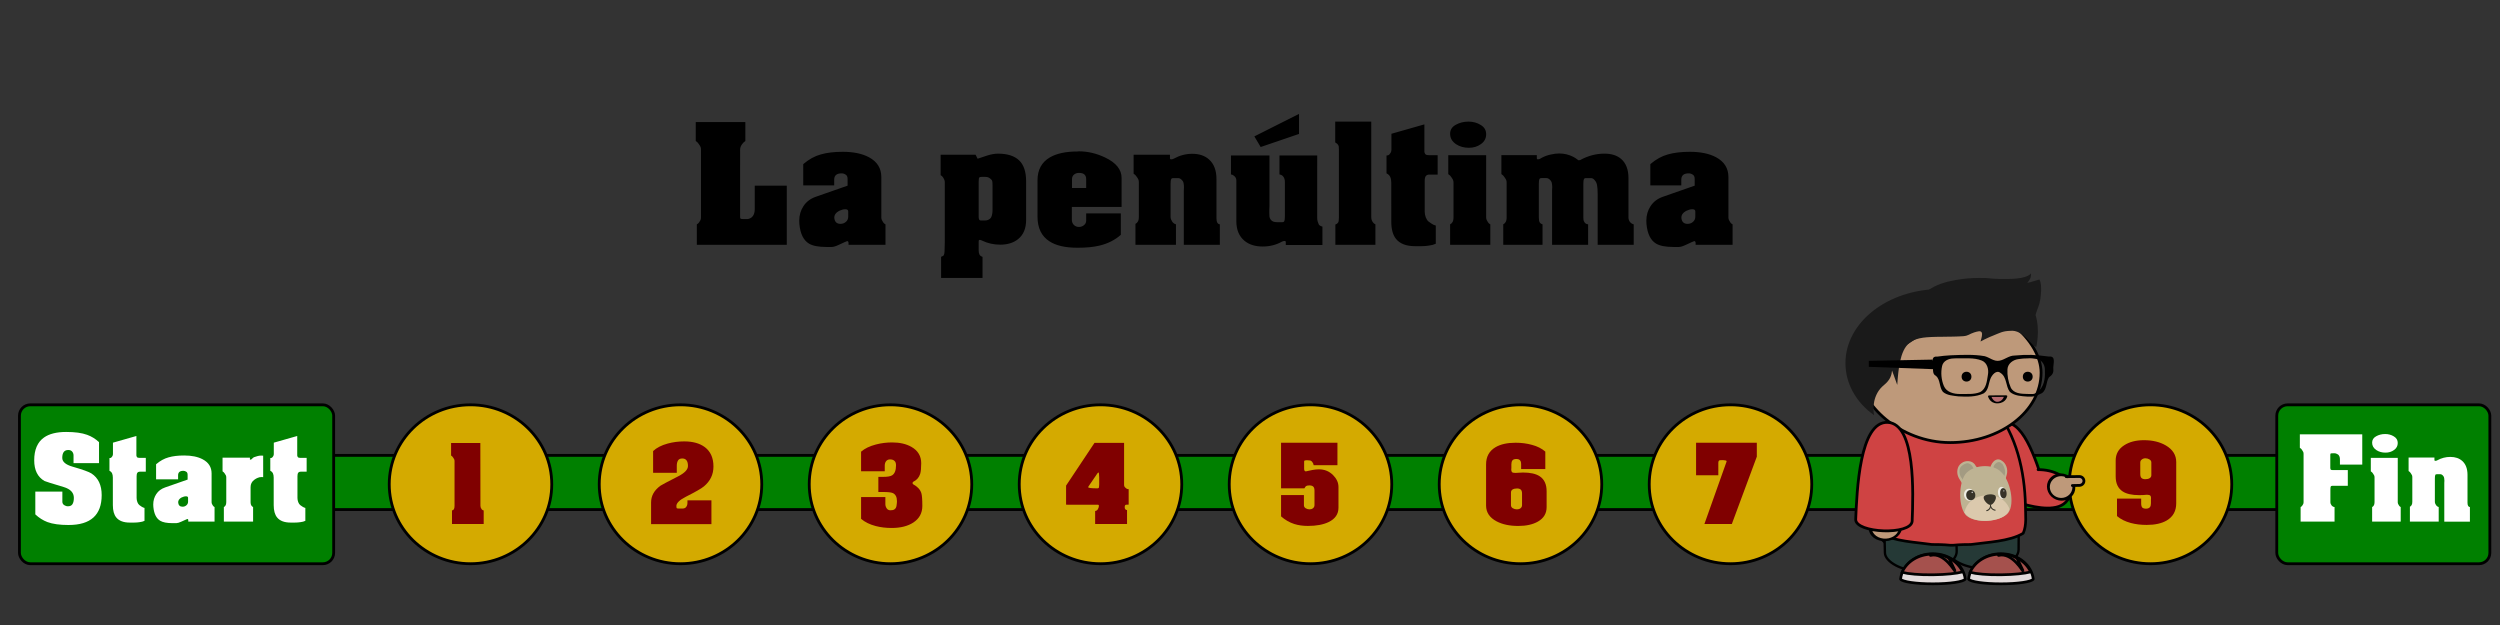 <?xml version="1.0" encoding="UTF-8" standalone="no"?>
<!-- Created with Inkscape (http://www.inkscape.org/) -->

<svg
   width="1000"
   height="250"
   viewBox="0 0 264.583 66.146"
   version="1.1"
   id="svg1"
   inkscape:version="1.3.2 (091e20e, 2023-11-25, custom)"
   sodipodi:docname="statusbar.svg"
   xmlns:inkscape="http://www.inkscape.org/namespaces/inkscape"
   xmlns:sodipodi="http://sodipodi.sourceforge.net/DTD/sodipodi-0.dtd"
   xmlns:xlink="http://www.w3.org/1999/xlink"
   xmlns="http://www.w3.org/2000/svg"
   xmlns:svg="http://www.w3.org/2000/svg">
  <rect x="0" y="0" width="264.583" height="66.146" fill="#333333" stroke="none"/>
  <sodipodi:namedview
     id="namedview1"
     pagecolor="#ffffff"
     bordercolor="#666666"
     borderopacity="1.0"
     inkscape:showpageshadow="2"
     inkscape:pageopacity="0.0"
     inkscape:pagecheckerboard="0"
     inkscape:deskcolor="#d1d1d1"
     inkscape:document-units="mm"
     inkscape:zoom="1.231"
     inkscape:cx="500"
     inkscape:cy="124.69537"
     inkscape:window-width="2400"
     inkscape:window-height="1321"
     inkscape:window-x="-9"
     inkscape:window-y="-9"
     inkscape:window-maximized="1"
     inkscape:current-layer="layer1" />
  <defs
     id="defs1" />
  <g
     inkscape:label="Capa 1"
     inkscape:groupmode="layer"
     id="layer1">
    <rect
       style="fill:#008000;stroke:#000000;stroke-width:0.3"
       id="rect1"
       width="214.819"
       height="5.734"
       x="32.108"
       y="48.194" />
    <a
       id="a1"
       xlink:href="https://tfg.markusbarth.net/question01">
      <ellipse
         style="fill:#d4aa00;stroke:#000000;stroke-width:0.3"
         id="path1"
         cx="49.794"
         cy="51.252"
         rx="8.6"
         ry="8.409" />
    </a>
    <rect
       style="fill:#008000;stroke:#000000;stroke-width:0.3"
       id="rect2"
       width="22.552"
       height="16.819"
       x="240.958"
       y="42.843"
       ry="1.147"
       rx="1.147" />
    <path
       d="m 250.007,49.167 h -2.364 v -0.464 q 0,-0.22 -0.023,-0.301 -0.012,-0.093 -0.116,-0.243 -0.046,-0.058 -0.174,-0.116 -0.116,-0.07 -0.232,-0.07 h -0.22 q -0.209,0 -0.232,0.035 -0.023,0.046 -0.023,0.197 0,0.093 0,0.139 v 0.881 q 0,0.139 0,0.29 0.012,0.151 0.046,0.185 0.046,0.046 0.174,0.046 h 1.634 v 1.669 h -1.646 q -0.127,0 -0.162,0.081 -0.035,0.07 -0.035,0.359 v 1.286 q 0,0.185 0.127,0.348 0.139,0.162 0.313,0.174 v 1.541 h -3.592 v -1.541 q 0.104,-0.046 0.174,-0.151 0.081,-0.116 0.104,-0.174 0.035,-0.093 0.035,-0.197 v -5.099 q 0,-0.127 -0.035,-0.209 -0.035,-0.081 -0.127,-0.209 -0.081,-0.139 -0.232,-0.232 v -1.425 h 6.605 z m 3.755,3.975 q 0,0.093 0.035,0.185 0.035,0.081 0.104,0.185 0.07,0.104 0.174,0.151 v 1.541 h -3.025 v -1.541 q 0.104,-0.046 0.174,-0.162 0.081,-0.116 0.081,-0.359 v -2.607 q 0,-0.127 -0.035,-0.209 -0.035,-0.081 -0.127,-0.209 -0.081,-0.139 -0.232,-0.232 v -1.425 h 2.851 z m -1.333,-7.208 q 0.521,0 0.927,0.255 0.406,0.243 0.406,0.695 0,0.464 -0.394,0.742 -0.382,0.278 -0.904,0.278 -0.556,0 -0.962,-0.267 -0.452,-0.301 -0.452,-0.788 0,-0.44 0.417,-0.672 0.429,-0.243 0.962,-0.243 z m 5.261,7.173 q 0,0.093 0.035,0.185 0.035,0.081 0.093,0.174 0.104,0.151 0.278,0.197 v 1.541 h -3.048 v -1.576 q 0.104,-0.046 0.174,-0.162 0.081,-0.116 0.081,-0.359 v -2.607 q 0,-0.127 -0.035,-0.209 -0.035,-0.081 -0.127,-0.209 -0.081,-0.139 -0.232,-0.232 v -1.425 h 2.735 v 0.267 q 0,0.081 0.093,0.081 0.116,0 0.209,-0.058 0.649,-0.359 1.379,-0.359 0.788,0 1.263,0.429 0.556,0.498 0.556,1.472 v 2.955 q 0,0.22 0.07,0.336 0.07,0.104 0.185,0.116 v 1.541 h -2.712 v -3.824 q 0,-0.139 0,-0.267 0,-0.127 0.012,-0.243 0,-0.139 -0.023,-0.267 -0.012,-0.139 -0.116,-0.255 -0.139,-0.162 -0.29,-0.162 h -0.371 q -0.139,0 -0.162,0.081 -0.046,0.081 -0.046,0.359 z"
       id="text2"
       style="font-size:12.168px;line-height:1.25;font-family:AcmeFont;-inkscape-font-specification:AcmeFont;letter-spacing:0px;word-spacing:0px;fill:#ffffff;stroke-width:0.265"
       aria-label="Fin" />
    <rect
       style="fill:#008000;stroke:#000000;stroke-width:0.3"
       id="rect3"
       width="33.255"
       height="16.819"
       x="2.058"
       y="42.843"
       ry="1.147"
       rx="1.147" />
    <path
       d="m 7.26,55.563 q -1.414,0 -2.248,-0.313 Q 4.317,54.984 3.737,54.439 v -2.41 h 2.862 v 1.078 q 0,0.209 0.185,0.348 0.197,0.127 0.406,0.127 0.336,0 0.475,-0.22 0.151,-0.232 0.151,-0.672 0,-0.823 -1.078,-1.147 -1.9,-0.568 -2.028,-0.637 -1.089,-0.626 -1.089,-2.19 0,-1.68 1.031,-2.41 0.834,-0.591 2.352,-0.591 1.391,0 2.213,0.301 0.707,0.255 1.263,0.776 v 2.225 H 7.782 V 48.205 q 0,-0.232 -0.139,-0.406 -0.139,-0.174 -0.417,-0.174 -0.637,0 -0.637,0.834 0,0.614 1.078,0.927 1.611,0.464 2.005,0.718 1.089,0.707 1.089,2.294 0,3.164 -3.5,3.164 z m 4.682,-5.018 q 0,-0.278 -0.081,-0.452 -0.081,-0.174 -0.278,-0.267 v -1.344 q 0.151,0 0.22,-0.081 0.035,-0.035 0.093,-0.127 0.058,-0.104 0.058,-0.22 v -1.205 l 2.48,-0.707 v 2.063 q 0,0.058 0.058,0.162 0.058,0.093 0.278,0.093 h 0.661 v 1.46 h -0.614 q -0.197,0 -0.278,0.116 -0.081,0.104 -0.081,0.359 v 2.306 q 0,0.22 0.081,0.44 0.081,0.209 0.209,0.313 0.127,0.093 0.232,0.162 0.174,0.116 0.313,0.139 v 1.367 q -0.22,0.104 -0.51,0.139 -0.278,0.046 -0.603,0.046 -0.278,0 -0.44,0 -0.997,0 -1.437,-0.545 -0.359,-0.44 -0.359,-1.298 z m 7.984,4.658 V 55.077 q 0,-0.151 -0.104,-0.151 -0.035,0 -0.649,0.29 -0.324,0.151 -0.51,0.151 -0.267,0 -0.406,0 -0.892,0 -1.309,-0.255 -0.614,-0.371 -0.718,-1.46 -0.012,-0.081 -0.012,-0.255 0,-0.626 0.324,-1.112 0.324,-0.487 0.927,-0.695 l 2.387,-0.834 v -0.498 q 0,-0.255 -0.151,-0.336 -0.139,-0.093 -0.301,-0.093 -0.556,0 -0.556,0.475 v 0.429 h -2.329 v -1.599 q 0.637,-0.545 1.321,-0.73 0.684,-0.197 1.657,-0.197 1.194,0 1.958,0.406 0.939,0.498 0.939,1.495 v 3.036 q 0,0.093 0.035,0.185 0.035,0.081 0.104,0.185 0.07,0.104 0.174,0.151 v 1.541 z m -0.718,-2.549 q -0.174,0.093 -0.278,0.243 -0.093,0.151 -0.07,0.324 0.058,0.406 0.464,0.406 0.232,0 0.406,-0.151 0.174,-0.151 0.174,-0.382 v -0.406 q 0,-0.162 -0.22,-0.162 -0.127,0 -0.232,0.035 -0.093,0.023 -0.243,0.093 z m 8.645,-2.155 q -0.058,-0.012 -0.162,-0.012 -0.22,0 -0.406,0.081 -0.185,0.07 -0.371,0.209 -0.394,0.29 -0.394,0.776 v 1.611 q 0,0.209 0.081,0.336 0.081,0.116 0.185,0.162 v 1.541 h -3.094 v -1.541 q 0.104,-0.046 0.174,-0.162 0.081,-0.116 0.081,-0.359 v -2.607 q 0,-0.127 -0.035,-0.209 -0.035,-0.081 -0.127,-0.209 -0.081,-0.139 -0.232,-0.232 v -1.449 h 2.897 v 0.22 q 0.07,-0.012 0.151,-0.035 0.209,-0.209 0.278,-0.232 0.22,-0.081 0.406,-0.127 0.185,-0.046 0.382,-0.046 0.116,0 0.185,0.012 z m 1.112,0.046 q 0,-0.278 -0.081,-0.452 -0.081,-0.174 -0.278,-0.267 v -1.344 q 0.151,0 0.22,-0.081 0.035,-0.035 0.093,-0.127 0.058,-0.104 0.058,-0.22 v -1.205 l 2.48,-0.707 v 2.063 q 0,0.058 0.058,0.162 0.058,0.093 0.278,0.093 h 0.661 v 1.46 h -0.614 q -0.197,0 -0.278,0.116 -0.081,0.104 -0.081,0.359 v 2.306 q 0,0.22 0.081,0.44 0.081,0.209 0.209,0.313 0.127,0.093 0.232,0.162 0.174,0.116 0.313,0.139 v 1.367 q -0.22,0.104 -0.51,0.139 -0.278,0.046 -0.603,0.046 -0.278,0 -0.44,0 -0.997,0 -1.437,-0.545 -0.359,-0.44 -0.359,-1.298 z"
       id="text3"
       style="font-size:12.168px;line-height:1.25;font-family:AcmeFont;-inkscape-font-specification:AcmeFont;letter-spacing:0px;word-spacing:0px;fill:#ffffff;stroke-width:0.265"
       aria-label="Start" />
    <path
       style="font-size:11.289px;line-height:1.25;font-family:AcmeFont;-inkscape-font-specification:AcmeFont;letter-spacing:0px;word-spacing:0px;fill:#800000;stroke-width:0.265"
       d="m 50.846,53.543 q 0,0.086 0.032,0.172 0.032,0.075 0.097,0.183 0.075,0.097 0.215,0.129 v 1.43 H 47.836 V 54.027 q 0.14,-0.032 0.204,-0.14 0.065,-0.118 0.065,-0.344 v -4.731 q 0,-0.118 -0.032,-0.194 -0.032,-0.075 -0.118,-0.194 -0.075,-0.129 -0.215,-0.215 v -1.322 h 3.096 z"
       id="text4"
       aria-label="1" />
    <a
       id="a2"
       xlink:href="https://tfg.markusbarth.net/question02">
      <ellipse
         style="fill:#d4aa00;stroke:#000000;stroke-width:0.3"
         id="ellipse4"
         cx="72.019"
         cy="51.252"
         rx="8.6"
         ry="8.409" />
    </a>
    <path
       style="font-size:11.289px;line-height:1.25;font-family:AcmeFont;-inkscape-font-specification:AcmeFont;letter-spacing:0px;word-spacing:0px;fill:#800000;stroke-width:0.265"
       d="m 71.605,53.758 q 0.021,0.065 0.247,0.065 h 0.344 q 0.258,0 0.376,-0.118 0.183,-0.183 0.183,-0.484 v -0.269 h 2.537 v 2.516 h -6.386 v -2.29 q 0,-1.064 1.011,-1.785 0.151,-0.108 1.871,-0.989 1.021,-0.527 1.021,-1.086 0,-0.796 -0.602,-0.796 -0.323,0 -0.452,0.215 -0.129,0.215 -0.129,0.548 v 0.753 H 69.121 V 47.737 q 0.559,-0.527 1.548,-0.796 0.828,-0.226 1.742,-0.226 1.355,0 2.161,0.591 0.935,0.688 0.935,2.064 0,1.269 -1.011,2.107 -0.398,0.333 -1.892,1.086 -1.021,0.516 -1.021,0.989 0,0.129 0.021,0.204 z"
       id="text5"
       aria-label="2" />
    <a
       id="a3"
       xlink:href="https://tfg.markusbarth.net/question03">
      <ellipse
         style="fill:#d4aa00;stroke:#000000;stroke-width:0.3"
         id="ellipse5"
         cx="94.244"
         cy="51.252"
         rx="8.6"
         ry="8.409" />
    </a>
    <path
       style="font-size:11.289px;line-height:1.25;font-family:AcmeFont;-inkscape-font-specification:AcmeFont;letter-spacing:0px;word-spacing:0px;fill:#800000;stroke-width:0.265"
       d="m 93.421,52.07 h -0.462 v -1.602 h 0.516 q 0.677,0 0.935,-0.161 0.419,-0.258 0.419,-1.064 0,-0.333 -0.172,-0.473 -0.161,-0.151 -0.462,-0.151 -0.269,0 -0.419,0.194 -0.14,0.183 -0.14,0.473 v 0.591 h -2.505 v -2.075 q 0.581,-0.505 1.58,-0.763 0.828,-0.215 1.709,-0.215 1.215,0 2.043,0.473 1.032,0.591 1.032,1.731 0,0.763 -0.108,1.118 -0.183,0.581 -0.731,0.839 -0.075,0.032 -0.075,0.14 0,0.097 0.065,0.129 0.677,0.366 0.86,0.925 0.108,0.333 0.108,1.365 0,1.129 -0.946,1.752 -0.882,0.581 -2.301,0.581 -0.914,0 -1.688,-0.204 -0.946,-0.247 -1.548,-0.763 v -2.301 h 2.57 v 0.753 q 0,0.226 0.14,0.441 0.14,0.204 0.398,0.204 0.28,0 0.419,-0.097 0.194,-0.129 0.226,-0.409 0.043,-0.28 0.043,-0.452 0,-0.677 -0.452,-0.871 -0.247,-0.108 -1.054,-0.108 z"
       id="text6"
       aria-label="3" />
    <a
       id="a4"
       xlink:href="https://tfg.markusbarth.net/question04">
      <ellipse
         style="fill:#d4aa00;stroke:#000000;stroke-width:0.3"
         id="ellipse6"
         cx="116.469"
         cy="51.252"
         rx="8.6"
         ry="8.409" />
    </a>
    <path
       style="font-size:11.289px;line-height:1.25;font-family:AcmeFont;-inkscape-font-specification:AcmeFont;letter-spacing:0px;word-spacing:0px;fill:#800000;stroke-width:0.265"
       d="m 112.827,53.414 v -2.021 l 3.01,-4.526 h 3.129 v 4.473 q 0,0.14 0.097,0.237 0.097,0.097 0.183,0.151 0.086,0.043 0.204,0.043 v 1.634 q -0.086,0 -0.258,0.011 -0.161,0 -0.161,0.269 0,0.269 0.247,0.301 v 1.473 h -3.376 v -1.376 q 0.215,-0.032 0.301,-0.215 0.097,-0.183 0.097,-0.323 0,-0.129 -0.108,-0.129 z m 3.29,-3.279 -0.903,1.322 q -0.043,0.054 -0.043,0.108 0,0.118 0.978,0.118 0.14,0 0.161,-0.118 0.021,-0.118 0.021,-0.29 v -0.387 q 0,-0.118 0,-0.215 0,-0.108 0,-0.172 0,-0.247 -0.021,-0.366 -0.011,-0.129 -0.065,-0.129 -0.043,0 -0.129,0.129 z"
       id="text7"
       aria-label="4" />
    <a
       id="a5"
       xlink:href="https://tfg.markusbarth.net/question05">
      <ellipse
         style="fill:#d4aa00;stroke:#000000;stroke-width:0.3"
         id="ellipse7"
         cx="138.694"
         cy="51.252"
         rx="8.6"
         ry="8.409" />
    </a>
    <path
       style="font-size:11.289px;line-height:1.25;font-family:AcmeFont;-inkscape-font-specification:AcmeFont;letter-spacing:0px;word-spacing:0px;fill:#800000;stroke-width:0.265"
       d="m 138.021,48.834 v 0.774 q 0,0.28 0.183,0.28 0.355,-0.086 0.71,-0.151 0.355,-0.065 0.677,-0.065 0.892,0 1.505,0.624 0.559,0.57 0.559,1.236 v 2.204 q 0,1.011 -1.043,1.516 -0.849,0.409 -2.193,0.409 -0.796,0 -1.441,-0.204 -0.763,-0.247 -1.398,-0.806 v -2.258 h 2.419 v 1.075 q 0,0.204 0.183,0.323 0.194,0.118 0.419,0.118 0.204,0 0.355,-0.118 0.161,-0.129 0.161,-0.333 v -1.537 q 0,-0.312 -0.14,-0.43 -0.14,-0.118 -0.387,-0.118 -0.247,0 -0.355,0.065 -0.097,0.065 -0.183,0.247 h -2.473 v -4.827 h 5.967 v 2.376 h -2.516 q -0.032,-0.215 -0.161,-0.355 -0.118,-0.151 -0.29,-0.151 -0.161,-0.021 -0.269,-0.021 -0.086,0 -0.194,0.021 -0.097,0.011 -0.097,0.108 z"
       id="text8"
       aria-label="5" />
    <a
       id="a6"
       xlink:href="https://tfg.markusbarth.net/question06">
      <ellipse
         style="fill:#d4aa00;stroke:#000000;stroke-width:0.3"
         id="ellipse8"
         cx="160.919"
         cy="51.252"
         rx="8.6"
         ry="8.409" />
    </a>
    <path
       style="font-size:11.289px;line-height:1.25;font-family:AcmeFont;-inkscape-font-specification:AcmeFont;letter-spacing:0px;word-spacing:0px;fill:#800000;stroke-width:0.265"
       d="m 157.277,49.146 q 0,-1.226 1,-1.817 0.806,-0.473 2.129,-0.473 0.914,0 1.731,0.226 0.828,0.215 1.408,0.71 v 1.849 h -2.559 v -0.505 q 0,-0.312 -0.129,-0.43 -0.118,-0.129 -0.376,-0.129 -0.301,0 -0.419,0.151 -0.108,0.151 -0.108,0.419 v 0.376 q -0.011,0.118 -0.011,0.183 0,0.161 0.075,0.258 0.086,0.086 0.355,0.086 0.204,-0.011 0.387,-0.021 0.183,-0.021 0.43,-0.021 1.161,0 1.763,0.398 0.731,0.484 0.731,1.58 v 1.688 q 0,0.989 -0.903,1.516 -0.817,0.473 -2.097,0.473 -1.365,0 -2.29,-0.484 -1.118,-0.591 -1.118,-1.677 z m 2.634,4.322 q 0,0.204 0.194,0.323 0.204,0.118 0.441,0.118 0.215,0 0.376,-0.118 0.161,-0.129 0.161,-0.333 v -1.215 q 0,-0.312 -0.14,-0.43 -0.14,-0.118 -0.387,-0.118 -0.29,0 -0.473,0.108 -0.172,0.108 -0.172,0.323 z"
       id="text9"
       aria-label="6" />
    <a
       id="a7"
       xlink:href="https://tfg.markusbarth.net/question07">
      <ellipse
         style="fill:#d4aa00;stroke:#000000;stroke-width:0.3"
         id="ellipse9"
         cx="183.144"
         cy="51.252"
         rx="8.6"
         ry="8.409" />
    </a>
    <path
       style="font-size:11.289px;line-height:1.25;font-family:AcmeFont;-inkscape-font-specification:AcmeFont;letter-spacing:0px;word-spacing:0px;fill:#800000;stroke-width:0.265"
       d="m 183.286,55.457 h -2.903 l 2.344,-6.601 q 0.032,-0.108 -0.129,-0.129 -0.151,-0.032 -0.247,-0.032 -0.226,0.011 -0.312,0.011 -0.183,0 -0.183,0.29 0,0.151 0,0.247 v 1.054 h -2.355 v -3.44 h 6.429 v 1.473 z"
       id="text10"
       aria-label="7" />
    <a
       id="a8"
       xlink:href="https://tfg.markusbarth.net/question08">
      <ellipse
         style="fill:#d4aa00;stroke:#000000;stroke-width:0.3"
         id="ellipse10"
         cx="205.369"
         cy="51.252"
         rx="8.6"
         ry="8.409" />
    </a>
    <path
       style="font-size:11.289px;line-height:1.25;font-family:AcmeFont;-inkscape-font-specification:AcmeFont;letter-spacing:0px;word-spacing:0px;fill:#800000;stroke-width:0.265"
       d="m 205.253,55.672 q -1.699,0 -2.677,-0.806 -0.882,-0.731 -0.882,-1.795 0,-0.57 0.28,-1.086 0.28,-0.527 0.828,-0.903 0.032,-0.021 0.032,-0.075 0,-0.097 -0.054,-0.14 -0.462,-0.398 -0.699,-0.86 -0.237,-0.473 -0.237,-0.935 0,-1 0.892,-1.709 0.903,-0.72 2.301,-0.72 1.666,0 2.613,0.817 0.817,0.71 0.817,1.72 0,0.505 -0.226,0.935 -0.215,0.43 -0.634,0.688 -0.021,0.021 -0.021,0.118 0,0.108 0.021,0.129 0.516,0.462 0.774,1.011 0.258,0.538 0.258,1.097 0,1.054 -0.849,1.752 -0.935,0.763 -2.537,0.763 z m 0.538,-6.558 q 0,-0.247 -0.172,-0.409 -0.161,-0.172 -0.43,-0.172 -0.247,0 -0.398,0.183 -0.14,0.172 -0.14,0.419 v 0.624 q 0,0.226 0.183,0.387 0.183,0.161 0.419,0.161 0.215,0 0.376,-0.172 0.161,-0.172 0.161,-0.398 z m 0,3.354 q 0,-0.247 -0.172,-0.409 -0.161,-0.172 -0.43,-0.172 -0.247,0 -0.398,0.183 -0.14,0.172 -0.14,0.419 v 0.903 q 0,0.226 0.183,0.387 0.183,0.161 0.419,0.161 0.215,0 0.376,-0.172 0.161,-0.172 0.161,-0.398 z"
       id="text11"
       aria-label="8" />
    <a
       id="a9"
       xlink:href="https://tfg.markusbarth.net/question09">
      <ellipse
         style="fill:#d4aa00;stroke:#000000;stroke-width:0.3"
         id="ellipse11"
         cx="227.594"
         cy="51.252"
         rx="8.6"
         ry="8.409" />
    </a>
    <path
       style="font-size:11.289px;line-height:1.25;font-family:AcmeFont;-inkscape-font-specification:AcmeFont;letter-spacing:0px;word-spacing:0px;fill:#800000;stroke-width:0.265"
       d="m 230.317,53.264 q 0,1.226 -1,1.817 -0.806,0.473 -2.129,0.473 -0.914,0 -1.677,-0.204 -0.882,-0.237 -1.462,-0.731 v -1.849 h 2.559 v 0.505 q 0,0.312 0.118,0.441 0.129,0.118 0.387,0.118 0.301,0 0.43,-0.172 0.097,-0.129 0.097,-0.398 v -0.376 q 0.011,-0.118 0.011,-0.183 0,-0.161 -0.065,-0.237 -0.097,-0.108 -0.366,-0.108 -0.204,0.021 -0.387,0.032 -0.183,0.011 -0.43,0.011 -1.161,0 -1.763,-0.398 -0.731,-0.484 -0.731,-1.58 v -1.688 q 0,-1.032 0.903,-1.613 0.828,-0.538 2.097,-0.538 1.355,0 2.312,0.559 1.097,0.645 1.097,1.763 z m -2.634,-4.322 q 0,-0.204 -0.204,-0.323 -0.194,-0.118 -0.43,-0.118 -0.215,0 -0.376,0.129 -0.161,0.118 -0.161,0.323 v 1.215 q 0,0.312 0.14,0.43 0.14,0.118 0.387,0.118 0.29,0 0.462,-0.108 0.183,-0.108 0.183,-0.323 z"
       id="text12"
       aria-label="9" />
    <g
       id="g4000"
       transform="matrix(0.08,0,0,0.08,181.88,6.801)">
      <rect
         transform="rotate(0.43)"
         ry="25.121"
         rx="154.798"
         y="542.631"
         x="306.747"
         height="121.578"
         width="94.985"
         id="rect4575-2-3-0"
         style="fill:#253936;fill-opacity:1;stroke:#000000;stroke-width:3.148;stroke-miterlimit:4;stroke-dasharray:none;stroke-opacity:1" />
      <rect
         style="fill:#253936;fill-opacity:1;stroke:#000000;stroke-width:3.147;stroke-miterlimit:4;stroke-dasharray:none;stroke-opacity:1"
         id="rect4583-7-4-6"
         width="94.957"
         height="121.579"
         x="203.1"
         y="555.59"
         rx="154.767"
         ry="25.118"
         transform="rotate(-1.501)" />
      <path
         inkscape:transform-center-y="40.4884"
         inkscape:transform-center-x="-18.0349"
         sodipodi:nodetypes="ccccc"
         inkscape:connector-curvature="0"
         id="path3869"
         d="m 370.347,475.219 c -24.033,11.742 -5.007,74.558 5.333,95.973 17.42,5.273 34.127,0.822 55.948,-10.858 -12.64,-40.397 -30.075,-93.947 -58.195,-85.644 -0.467,-0.873 -2.213,0.062 -3.086,0.529 z"
         style="fill:#cf4343;fill-opacity:1;stroke:#000000;stroke-width:3.699px;stroke-linecap:round;stroke-linejoin:round;stroke-opacity:1" />
      <path
         sodipodi:nodetypes="cccccc"
         inkscape:connector-curvature="0"
         id="use3878"
         d="m 368.29,552.14 c -2.97,16.83 22.77,25.74 34.65,29.7 17.82,4.95 47.52,10.89 58.41,-4.95 4.95,-4.95 3.96,-12.87 1.98,-19.8 -1.98,-4.95 -6.93,-10.89 -11.88,-13.86 -8.91,-4.95 -18.81,-6.93 -28.71,-6.93"
         style="fill:#cf4343;fill-opacity:1;stroke:#000000;stroke-width:3.699px;stroke-linecap:round;stroke-linejoin:round;stroke-opacity:1" />
      <path
         inkscape:connector-curvature="0"
         id="path3932-5-3-8-0-8-0-1-6-6-8-2"
         d="m 308.97,422.46 c 0,0 0,0 -0.99,0 0,0 0,0 -0.99,0 0,0 0,0 0,0 v 0 c -21.78,1.98 -41.58,14.85 -55.44,32.67 -28.71,35.65 -40.59,83.17 -40.59,128.71 0,11.88 -1.98,25.74 2.97,36.63 17.82,10.89 48.51,11.88 68.31,14.85 5.94,0 14.85,0 24.75,0.99 v 0 c 0.99,0 1.98,0 2.97,0 0,0 0,0 0,0 9.9,-0.99 18.81,-0.99 23.76,-0.99 20.79,-2.97 51.48,-3.96 69.3,-14.85 4.95,-10.89 2.97,-24.75 2.97,-36.63 C 405,538.3 394.11,490.78 365.4,455.13 351.54,437.31 331.74,424.44 309.96,422.46 v 0 z"
         style="fill:#cf4343;fill-opacity:1;fill-rule:evenodd;stroke:#000000;stroke-width:3.592;stroke-linecap:round;stroke-linejoin:round;stroke-miterlimit:4;stroke-dasharray:none;stroke-dashoffset:0;stroke-opacity:1" />
      <rect
         rx="399.743"
         ry="307.611"
         y="315.54"
         x="186.21"
         height="184.935"
         width="240.475"
         id="rect3030-5-1-2-7"
         style="fill:#be997a;fill-opacity:1;fill-rule:evenodd;stroke:#000000;stroke-width:3.699;stroke-linecap:round;stroke-linejoin:round;stroke-miterlimit:4;stroke-dasharray:none;stroke-dashoffset:0;stroke-opacity:1" />
      <circle
         transform="matrix(2.6,0,0,2.6,191.54,16.79)"
         id="path4283-3-5-0-0"
         style="fill:#000000;fill-opacity:1;fill-rule:evenodd;stroke:none"
         cx="52.5"
         cy="152.5"
         r="2.5" />
      <circle
         transform="matrix(2.6,0,0,2.6,272.54,16.79)"
         id="path4283-7-5-0-7-2"
         style="fill:#000000;fill-opacity:1;fill-rule:evenodd;stroke:none"
         cx="52.5"
         cy="152.5"
         r="2.5" />
      <g
         style="fill:#1a1a1a;fill-opacity:1"
         transform="translate(-3749.1,2108.21)"
         id="g4542">
        <path
           sodipodi:nodetypes="cccccsc"
           inkscape:connector-curvature="0"
           id="path4495"
           d="m 4042.98,-1810.85 c 52,2 105,14 118,64 0,0 -51,-73 -176,19 -11,20 0,30 -17,44 -15,12 -15,32 -13,40 -24,-17 -38,-42 -38,-69 0,-54 56,-98 126,-98 z"
           style="fill:#1a1a1a;fill-opacity:1;fill-rule:evenodd;stroke:none" />
        <path
           id="use4435"
           d="m 4154.65,-1826.91 c 2.89,-0.94 5.75,-2.29 7.81,-4.59 0.2,1.8 0.11,3.67 -0.53,5.39 -0.95,2.63 -2.64,4.91 -4.35,7.09 1.23,-0.27 2.5,-0.43 3.69,-0.81 4.09,-1.2 8.18,-2.42 12.28,-3.64 1.64,2.91 2.03,6.33 2.24,9.59 0.15,3.6 0.02,7.23 -0.32,10.84 -0.37,3.76 -0.84,7.53 -1.86,11.19 -1.4,5.26 -3.9,10.15 -5.14,15.45 6.32,19.66 1.01,41.93 1.01,41.93 -5.79,0.74 -16.69,-23.32 -34.69,-21.06 -9.86,0.24 -13.56,2.75 -22.69,6.37 -1.59,0.58 -3.14,1.27 -4.7,1.92 l -0.01,0.07 c -0.46,0.13 -0.92,0.35 -1.35,0.54 l -0.03,0.06 c -0.83,0.28 -1.59,0.71 -2.35,1.12 -0.07,-0.02 -0.19,-0.02 -0.25,-0.03 v 0.22 c -0.07,-0.04 -0.23,-0.08 -0.3,-0.1 l 0.01,0.17 c -1.18,0.41 -2.25,1.08 -3.37,1.61 v 0.16 c -0.07,-0.02 -0.23,-0.08 -0.31,-0.1 v 0.24 c -0.08,-0.02 -0.23,-0.06 -0.3,-0.08 l -0.01,0.23 c -0.07,-0.01 -0.21,-0.04 -0.29,-0.06 l -0.02,0.14 c -0.77,0.34 -1.51,0.77 -2.27,1.16 l -0.03,0.07 c -0.28,0.1 -0.55,0.22 -0.83,0.3 0.32,-1.35 0.82,-2.65 1.11,-4 0.49,-2 1.01,-4.05 0.92,-6.13 -0.06,-1.17 -0.59,-2.41 -1.66,-3.01 -0.83,-0.34 -1.75,-0.49 -2.62,-0.32 -2.15,0.23 -4.22,0.91 -6.26,1.54 -6.62,2.1 -7.3,4.38 -14.27,4.94 -0.82,0.01 -1.62,0.18 -2.45,0.15 -1,-0.03 -2.01,0.17 -3.04,0.15 -1.13,0.05 -2.24,-0.01 -3.38,0.14 -1.77,0.06 -3.56,-0.02 -5.33,0.15 -3.33,0.08 -6.65,-0.04 -9.95,0.16 -3.22,-0.01 -6.42,0.02 -9.62,0.07 -2,0.19 -4.01,0.04 -5.98,0.16 -1.38,0.18 -2.75,0.02 -4.1,0.19 -6.32,0.31 -12.7,0.95 -18.73,2.95 -1.86,0.69 -3.73,1.47 -5.44,2.49 -0.57,0.34 -1.11,0.72 -1.69,1.08 -0.6,0.42 -1.18,0.88 -1.76,1.34 -3.29,2.7 -5.74,6.29 -7.57,10.1 -2.18,4.58 -3.57,9.5 -4.66,14.46 -2.11,10.08 -3.01,20.37 -3.67,30.63 -0.12,-0.12 -0.2,-0.23 -0.27,-0.39 -1.62,-4.53 -3.23,-9.06 -4.88,-13.59 -0.07,-0.15 -0.12,-0.3 -0.19,-0.44 -0.18,-0.58 -0.35,-1.15 -0.61,-1.68 -0.63,-1.89 -1.35,-3.73 -2.03,-5.59 -2.6,-7.73 -4.18,-15.82 -4.54,-23.97 -0.14,-2.34 -0.06,-4.7 -0.04,-7.04 0.14,-1 0.09,-2.03 0.21,-3.06 0.47,-6.35 1.8,-12.68 3.96,-18.68 0.17,-0.42 0.32,-0.81 0.46,-1.22 0.1,-0.26 0.21,-0.51 0.31,-0.77 0.11,-0.25 0.22,-0.5 0.31,-0.76 0.16,-0.36 0.31,-0.71 0.45,-1.08 0.28,-0.6 0.57,-1.18 0.84,-1.79 2.65,-5.46 6.08,-10.54 10.28,-14.91 3.82,-3.99 8.21,-7.38 12.99,-10.13 1.41,-0.83 2.88,-1.55 4.39,-2.2 2.08,-0.9 4.32,-1.7 5.91,-3.38 0.95,-0.93 1.61,-2.11 2.26,-3.26 3.2,-4.49 7.26,-8.33 11.75,-11.48 4.93,-3.44 10.39,-6.07 16.03,-8.1 6.28,-2.28 12.81,-3.82 19.38,-4.94 12.49,-2.12 19.16,-2.71 31.79,-2.8 17.6,-0.1 9.16,0.97 26.75,1.32 7.45,0.09 14.94,0.15 22.35,-0.58 3.8,-0.38 7.6,-0.96 11.25,-2.11 z"
           inkscape:connector-curvature="0"
           style="fill:#1a1a1a;fill-opacity:1"
           sodipodi:nodetypes="ccccccccccscccccccccccccccccccccccccccccccccccccsccccccccccccccccccccccccccccccc" />
      </g>
      <g
         transform="translate(-3753.1,2572.21)"
         id="g4888">
        <path
           style="fill:#000000;fill-opacity:1"
           d="m 4060.33,-2187.21 c 14.92,-0.56 30.07,-1.41 44.85,1.18 6.64,1.76 12.38,7.46 19.71,5.93 6.84,-1.29 12.33,-6.7 19.55,-6.75 19.18,-1.66 26.57,-1.11 45.65,1.32 10.24,-1.12 5.29,10.23 5.86,16.55 0.71,5.32 -2,8.34 -5.78,10.96 -4.13,6.48 -2.47,16.05 -9.21,20.86 -9.65,4.55 -8.74,4.7 -19.23,4.6 -7.93,-0.62 -16.9,-0.8 -23.24,-6.22 -5.85,-7.56 -3.65,-19.6 -12.48,-25.15 -5.46,-4.51 -11.45,3.01 -13.28,7.9 -2.53,6.44 -2.4,14.96 -8.72,19.13 -10.37,5.04 -22.42,4.66 -33.67,4.05 -6.95,-0.92 -14.88,-1.18 -20.41,-5.97 -5.09,-6.13 -3.11,-15.89 -9.26,-21.28 -5.87,-2.31 -2.98,-11.21 -4.16,-16.38 -0.68,-4.95 -0.6,-9.62 5.73,-8.95 5.99,-0.93 12.04,-1.42 18.09,-1.78 z m 3.41,4.21 c -6.33,0.13 -13.33,3.13 -14.88,9.86 -1.95,8.75 -1.13,18.32 2.34,26.6 3.53,8.32 13.31,10.62 21.49,10.54 8.76,-0.22 18.02,0.87 26.33,-2.48 8.27,-4.2 9.05,-14.54 10.39,-22.65 1.43,-7.24 -0.75,-16.08 -7.96,-19.06 -10.75,-4.4 -22.67,-2.53 -33.98,-2.99 -1.25,0.02 -2.49,0.08 -3.73,0.18 z m 86.3,0.8 c -7.12,0.82 -14.23,5.81 -14.75,13.43 -0.44,8.17 1.04,16.62 4.33,24.13 3.79,8.02 13.68,8.42 21.37,8.58 9.84,-0.11 9.44,1.62 17.31,-5.66 6.55,-7.35 6.95,-18.02 6.47,-27.39 -0.27,-6.31 -4.61,-12.41 -11.13,-13.26 -9.74,-1.53 -7.68,-0.67 -17.5,-0.55 -2.05,0.13 -4.09,0.35 -6.1,0.72 z"
           id="path4592"
           inkscape:connector-curvature="0"
           sodipodi:nodetypes="ccccccccccccccccccccccccccccccccccccc" />
        <path
           style="fill:#000000;fill-opacity:1;stroke:none"
           d="m 4036.1,-2181.5 -84.21,1.66 v 7.91 l 88.54,3.21"
           id="path4594"
           inkscape:connector-curvature="0"
           sodipodi:nodetypes="cccc" />
      </g>
      <g
         id="g4570-4"
         transform="matrix(1.217,0,0,0.99,-4720.53,1914.63)">
        <path
           sodipodi:nodetypes="cccccc"
           id="path4366-4"
           d="m 4143,-1401 c -5,4 -6,13 -3,20 l 10,20 c 4,-7 13,-14 19,-18 l -11,-19 c -3,-7 -11,-7 -15,-3 z"
           style="fill:#beb393;fill-opacity:1;fill-rule:evenodd;stroke:none"
           inkscape:connector-curvature="0" />
        <path
           id="path4368-3"
           d="m 4144,-1398 c -4,3 -4,10 -2,15 l 6,11 c 4,-5 9,-9 13,-12 l -6,-12 c -1,-3 -4,-5 -6,-5 -2,1 -3,1 -5,3 z"
           style="fill:#a39b82;fill-opacity:1;fill-rule:evenodd;stroke:none"
           inkscape:connector-curvature="0" />
        <path
           inkscape:connector-curvature="0"
           style="fill:#beb393;fill-opacity:1;fill-rule:evenodd;stroke:none"
           d="m 4187,-1404 c -4,-4 -9,-2 -12,6 l -5,20 c 6,3 13,9 17,15 l 5,-22 c 2,-8 -1,-16 -5,-19 z"
           id="path4370-0"
           sodipodi:nodetypes="cccccc" />
        <path
           inkscape:connector-curvature="0"
           style="fill:#a39b82;fill-opacity:1;fill-rule:evenodd;stroke:none"
           d="m 4186,-1401 c -2,-3 -6,-1 -8,4 l -2,12 c 3,2 8,6 11,11 l 3,-12 c 1,-3 0,-7 -1,-10 -1,-2 -1,-4 -3,-5 z"
           id="path4372-7" />
        <path
           sodipodi:nodetypes="ccccc"
           inkscape:connector-curvature="0"
           id="path4374-8"
           d="m 4194,-1335 c -9,13 -36,15 -46,4 -9,-12 -8,-43 -1,-55 8,-13 30,-15 39,-3 10,11 15,42 8,54 z"
           style="fill:#beb393;fill-opacity:1;fill-rule:evenodd;stroke:none" />
        <path
           sodipodi:nodetypes="sccccs"
           inkscape:connector-curvature="0"
           id="path4376-6"
           d="m 4170,-1358 c -12,1 -21,8 -24,23 1,2 2,3 3,4 9,11 36,9 44,-3 1,-2 2,-4 2,-6 -4,-13 -15,-19 -25,-18 z"
           style="fill:#dbc9ad;fill-opacity:1;stroke:none" />
        <g
           transform="matrix(0.113,-0.008,0.011,0.156,4128,-1425)"
           id="g4378-8">
          <path
             style="fill:#373328;fill-opacity:1;fill-rule:evenodd;stroke:none"
             inkscape:transform-center-x="0.2789"
             inkscape:transform-center-y="10.78"
             d="m 415.2,456.7 c -13.4,-22.7 -100.4,-22.1 -113.3,0.9 -13,23 30.9,73.5 57.3,73.2 26.4,-0.2 69.4,-51.3 56,-74.1 z"
             id="path4380-8"
             inkscape:connector-curvature="0"
             sodipodi:nodetypes="sccs" />
          <path
             sodipodi:type="arc"
             style="fill:none;stroke:#373328;stroke-width:45.329;stroke-linecap:round;stroke-linejoin:round;stroke-miterlimit:4;stroke-dasharray:none;stroke-opacity:1"
             id="path4382-4"
             sodipodi:cx="-520"
             sodipodi:cy="-221.89999"
             sodipodi:rx="228.60001"
             sodipodi:ry="211.39999"
             d="m -291.4,-221.9 a 228.6,211.4 0 0 1 -184.126,207.361"
             sodipodi:start="0"
             sodipodi:end="1.375"
             sodipodi:open="true"
             transform="matrix(0.217,0,0,0.211,422.2,580.3)"
             sodipodi:arc-type="arc" />
          <path
             sodipodi:open="true"
             sodipodi:end="1.375"
             sodipodi:start="0"
             d="m -291.4,-221.9 a 228.6,211.4 0 0 1 -184.126,207.361"
             sodipodi:ry="211.39999"
             sodipodi:rx="228.60001"
             sodipodi:cy="-221.89999"
             sodipodi:cx="-520"
             id="path4384-3"
             style="fill:none;stroke:#373328;stroke-width:45.329;stroke-linecap:round;stroke-linejoin:round;stroke-miterlimit:4;stroke-dasharray:none;stroke-opacity:1"
             sodipodi:type="arc"
             transform="matrix(-0.217,0,0,0.211,295.6,580.3)"
             sodipodi:arc-type="arc" />
        </g>
        <ellipse
           transform="matrix(0.028,-0.002,0.003,0.041,4167,-1336)"
           id="path4386-1"
           style="fill:#efede3;fill-opacity:1;fill-rule:evenodd;stroke:none"
           cx="-494.3"
           cy="-577.6"
           rx="205.7"
           ry="195.7" />
        <ellipse
           transform="matrix(0.024,-0.002,0.002,0.035,4166,-1339)"
           id="path4388-4"
           style="fill:#373328;fill-opacity:1;fill-rule:evenodd;stroke:none"
           cx="-494.3"
           cy="-577.6"
           rx="205.7"
           ry="195.7" />
        <ellipse
           transform="matrix(0.003,0,0,0.005,4156,-1359)"
           id="path4390-9"
           style="fill:#ffffff;fill-opacity:1;fill-rule:evenodd;stroke:none"
           cx="-494.3"
           cy="-577.6"
           rx="205.7"
           ry="195.7" />
        <ellipse
           transform="matrix(0.021,-0.001,0.003,0.041,4199,-1338)"
           id="path4392-2"
           style="fill:#efede3;fill-opacity:1;fill-rule:evenodd;stroke:none"
           cx="-494.3"
           cy="-577.6"
           rx="205.7"
           ry="195.7" />
        <ellipse
           style="fill:#373328;fill-opacity:1;fill-rule:evenodd;stroke:none"
           id="path4394-0"
           transform="matrix(0.017,-0.001,0.002,0.035,4198,-1341)"
           cx="-494.3"
           cy="-577.6"
           rx="205.7"
           ry="195.7" />
        <ellipse
           style="fill:#ffffff;fill-opacity:1;fill-rule:evenodd;stroke:none"
           id="path4396-6"
           transform="matrix(0.002,0,0,0.005,4190,-1361)"
           cx="-494.3"
           cy="-577.6"
           rx="205.7"
           ry="195.7" />
      </g>
      <g
         style="fill:#b66b6f;fill-opacity:1;stroke:#000000;stroke-width:6.092;stroke-linecap:round;stroke-linejoin:round;stroke-miterlimit:4;stroke-dasharray:none;stroke-opacity:1"
         transform="matrix(0.71,0,0,-0.341,386.721,439.108)"
         id="g588-0-6-2-8-2-5-6-6">
        <path
           sodipodi:nodetypes="cscc"
           inkscape:connector-curvature="0"
           id="path590-4-20-9-2-9-1-2-0"
           style="fill:#b66b6f;fill-opacity:1;stroke:#000000;stroke-width:6.092;stroke-linecap:round;stroke-linejoin:round;stroke-miterlimit:4;stroke-dasharray:none;stroke-opacity:1"
           d="m -9.675,0.387 c 0,0 -2.034,-24.631 -15.497,-25.231 C -36.495,-25.348 -39.626,0 -39.626,0 Z" />
      </g>
      <ellipse
         transform="matrix(-0.087,0.083,0.101,0.098,305.442,616.835)"
         id="use3916-7"
         style="fill:#be997a;fill-opacity:1;fill-rule:evenodd;stroke:#000000;stroke-width:28.492;stroke-linecap:round;stroke-linejoin:round;stroke-miterlimit:4;stroke-dasharray:none;stroke-dashoffset:0;stroke-opacity:1"
         cx="-1200"
         cy="429.4"
         rx="136"
         ry="119" />
      <ellipse
         transform="matrix(0.107,0.079,-0.116,0.102,398.944,664.067)"
         id="path3954-8-5-7-3-4-8-9-1-79-8-4-8-6-4-2-21-6-6-3"
         style="fill:#be997a;fill-opacity:1;fill-rule:evenodd;stroke:#000000;stroke-width:26.064;stroke-linecap:round;stroke-linejoin:round;stroke-miterlimit:4;stroke-dasharray:none;stroke-dashoffset:0;stroke-opacity:1"
         cx="-1200"
         cy="429.4"
         rx="136"
         ry="119" />
      <path
         style="fill:#cf4343;fill-opacity:1;stroke:#000000;stroke-width:3.699px;stroke-linecap:butt;stroke-linejoin:miter;stroke-opacity:1"
         d="m 223.71,473.754 c 37.245,1.611 33.81,94.364 32.425,130.645 -1.4,18.992 -74.926,15.996 -74.716,-2.258 1.611,-37.245 5.046,-129.998 42.291,-128.387 z"
         id="path4979-1-7-6"
         inkscape:connector-curvature="0"
         sodipodi:nodetypes="cccc"
         inkscape:transform-center-y="41.34"
         inkscape:transform-center-x="12.36" />
      <path
         sodipodi:nodetypes="ccssc"
         style="fill:#be997a;fill-opacity:1;stroke:#000000;stroke-width:3.7;stroke-linecap:round;stroke-linejoin:round;stroke-miterlimit:4;stroke-opacity:1"
         d="m 459.926,545.588 17.322,-0.196 c 3.358,-0.037 6.091,2.545 6.128,5.789 0.037,3.245 -2.638,5.855 -5.997,5.926 l -9.321,0.196"
         id="use3187"
         inkscape:connector-curvature="0" />
      <g
         transform="translate(-4034.87,2440.07)"
         id="g4692-0-6">
        <path
           inkscape:connector-curvature="0"
           id="path4667-9-1"
           d="m 4408.7,-1792.51 c 22.16,0 40.29,14.65 42.5,33.56 -2.18,3.51 -20.31,6.22 -42.5,6.22 h -0.56 c -22.19,0 -40.32,-2.71 -42.5,-6.22 2.21,-18.91 20.34,-33.56 42.5,-33.56 z"
           style="fill:#e3dbdb;fill-opacity:1;stroke:#000000;stroke-width:3.6;stroke-linecap:round;stroke-linejoin:round;stroke-miterlimit:4;stroke-dasharray:none;stroke-opacity:1"
           sodipodi:nodetypes="scsscss" />
        <path
           inkscape:connector-curvature="0"
           id="path4669-3-2"
           d="m 4408.12,-1791.97 c 18.05,0 33.41,9.71 39.69,23.53 -8.35,2.06 -22.25,3.53 -38.13,3.72 l -1.87,0.03 c -17.17,0.2 -32.09,-1.14 -40.16,-3.28 6.14,-14.07 21.66,-24 39.91,-24 z"
           style="fill:#a5514d;fill-opacity:1;stroke:#000000;stroke-width:3.6;stroke-miterlimit:4;stroke-dasharray:none;stroke-opacity:1"
           sodipodi:nodetypes="sccccss" />
        <path
           inkscape:connector-curvature="0"
           id="path4671-6-9"
           d="m 4429.57,-1787.05 c 0,0 9.25,18.94 9.01,19.16 -0.26,0.25 -15.01,-27.16 -33.35,-22.41"
           style="fill:#000000;fill-opacity:0.2;stroke:#000000;stroke-width:3.6;stroke-linecap:round;stroke-linejoin:round;stroke-miterlimit:4;stroke-dasharray:none;stroke-opacity:1"
           sodipodi:nodetypes="ccc" />
      </g>
      <g
         id="use4697-0-3"
         transform="translate(-4124.87,2440.07)">
        <path
           sodipodi:nodetypes="scsscss"
           style="fill:#e3dbdb;fill-opacity:1;stroke:#000000;stroke-width:3.6;stroke-linecap:round;stroke-linejoin:round;stroke-miterlimit:4;stroke-dasharray:none;stroke-opacity:1"
           d="m 4408.7,-1792.51 c 22.16,0 40.29,14.65 42.5,33.56 -2.18,3.51 -20.31,6.22 -42.5,6.22 h -0.56 c -22.19,0 -40.32,-2.71 -42.5,-6.22 2.21,-18.91 20.34,-33.56 42.5,-33.56 z"
           id="path4701-6-1"
           inkscape:connector-curvature="0" />
        <path
           sodipodi:nodetypes="sccccss"
           style="fill:#a5514d;fill-opacity:1;stroke:#000000;stroke-width:3.6;stroke-miterlimit:4;stroke-dasharray:none;stroke-opacity:1"
           d="m 4408.12,-1791.97 c 18.05,0 33.41,9.71 39.69,23.53 -8.35,2.06 -22.25,3.53 -38.13,3.72 l -1.87,0.03 c -17.17,0.2 -32.09,-1.14 -40.16,-3.28 6.14,-14.07 21.66,-24 39.91,-24 z"
           id="path4703-2-9"
           inkscape:connector-curvature="0" />
        <path
           sodipodi:nodetypes="ccc"
           style="fill:#000000;fill-opacity:0.2;stroke:#000000;stroke-width:3.6;stroke-linecap:round;stroke-linejoin:round;stroke-miterlimit:4;stroke-dasharray:none;stroke-opacity:1"
           d="m 4429.57,-1787.05 c 0,0 9.25,18.94 9.01,19.16 -0.26,0.25 -15.01,-27.16 -33.35,-22.41"
           id="path4705-6-4"
           inkscape:connector-curvature="0" />
      </g>
    </g>
    <path
       d="m 78.327,22.601 q 0,0.212 0,0.31 0,0.179 0.033,0.212 0.049,0.065 0.326,0.065 h 0.391 q 0.13,0 0.31,-0.082 0.179,-0.082 0.293,-0.244 0.114,-0.163 0.147,-0.326 0.049,-0.163 0.049,-0.424 v -2.461 h 3.39 v 6.259 H 73.747 v -2.168 q 0.147,-0.065 0.244,-0.212 0.114,-0.163 0.147,-0.244 0.049,-0.13 0.049,-0.277 v -7.172 q 0,-0.179 -0.049,-0.293 -0.049,-0.114 -0.179,-0.293 -0.114,-0.196 -0.326,-0.326 V 12.919 h 5.249 v 2.005 q -0.179,0.114 -0.31,0.293 -0.244,0.293 -0.244,0.619 z m 11.475,3.309 V 25.731 q 0,-0.212 -0.147,-0.212 -0.049,0 -0.913,0.407 -0.456,0.212 -0.717,0.212 -0.375,0 -0.57,0 -1.255,0 -1.842,-0.359 -0.864,-0.522 -1.011,-2.054 -0.016,-0.114 -0.016,-0.359 0,-0.88 0.456,-1.565 0.456,-0.685 1.304,-0.978 l 3.358,-1.174 V 18.95 q 0,-0.359 -0.212,-0.473 -0.196,-0.13 -0.424,-0.13 -0.782,0 -0.782,0.668 v 0.603 h -3.276 v -2.249 q 0.896,-0.766 1.858,-1.027 0.962,-0.277 2.331,-0.277 1.679,0 2.755,0.57 1.32,0.701 1.32,2.103 v 4.271 q 0,0.13 0.049,0.261 0.049,0.114 0.147,0.261 0.098,0.147 0.244,0.212 v 2.168 z M 88.792,22.324 q -0.244,0.13 -0.391,0.342 -0.13,0.212 -0.098,0.456 0.082,0.57 0.652,0.57 0.326,0 0.57,-0.212 0.244,-0.212 0.244,-0.538 v -0.57 q 0,-0.228 -0.31,-0.228 -0.179,0 -0.326,0.049 -0.13,0.033 -0.342,0.13 z m 11.198,-3.048 q 0,-0.13 -0.049,-0.244 -0.049,-0.13 -0.147,-0.277 -0.098,-0.147 -0.244,-0.212 V 16.375 h 3.7 l 0.212,0.424 q 0.424,-0.147 1.027,-0.342 0.619,-0.196 1.141,-0.196 1.467,0 2.217,0.701 0.75,0.701 0.75,2.233 v 4.075 q 0,1.353 -0.848,2.037 -0.733,0.587 -1.891,0.587 -1.027,0 -1.907,-0.424 -0.163,-0.082 -0.261,-0.082 -0.114,0 -0.114,0.147 v 0.962 q 0,0.261 0.082,0.44 0.098,0.179 0.326,0.244 v 2.233 h -4.385 v -2.233 q 0.196,-0.082 0.212,-0.098 0.098,-0.065 0.13,-0.261 0.033,-0.179 0.033,-0.587 0.016,-0.391 0.016,-0.636 z m 4.303,-0.554 h -0.424 q -0.179,0 -0.228,0.065 -0.065,0.082 -0.065,0.473 0,0.13 0,0.196 v 3.113 q 0,0.196 0,0.391 0,0.179 0.049,0.261 0.033,0.114 0.212,0.114 h 0.391 q 0.342,0 0.554,-0.196 0.147,-0.13 0.196,-0.359 0.065,-0.228 0.065,-0.522 0,-0.228 0,-0.342 v -2.249 q 0,-0.375 -0.033,-0.505 -0.033,-0.13 -0.228,-0.277 -0.196,-0.163 -0.489,-0.163 z m 14.328,3.863 v 2.266 q -0.913,0.815 -2.249,1.141 -0.945,0.228 -2.331,0.228 -1.94,0 -2.983,-0.685 -1.255,-0.815 -1.255,-2.608 v -3.847 q 0,-1.663 1.32,-2.429 1.076,-0.619 2.901,-0.619 0.114,-0.016 0.163,-0.016 1.402,0 2.771,0.652 1.744,0.831 1.744,2.168 v 3.064 h -5.265 v 1.369 q 0,0.31 0.212,0.538 0.228,0.212 0.538,0.212 0.293,0 0.522,-0.179 0.244,-0.196 0.244,-0.473 v -0.782 z m -3.667,-2.689 v -0.929 q 0,-0.668 -0.75,-0.668 -0.326,0 -0.538,0.179 -0.212,0.179 -0.212,0.473 v 0.945 z m 8.932,3.064 q 0,0.13 0.049,0.261 0.049,0.114 0.13,0.244 0.147,0.212 0.391,0.277 v 2.168 h -4.287 v -2.217 q 0.147,-0.065 0.244,-0.228 0.114,-0.163 0.114,-0.505 v -3.667 q 0,-0.179 -0.049,-0.293 -0.049,-0.114 -0.179,-0.293 -0.114,-0.196 -0.326,-0.326 V 16.375 h 3.847 v 0.375 q 0,0.114 0.13,0.114 0.163,0 0.293,-0.082 0.913,-0.505 1.94,-0.505 1.108,0 1.777,0.603 0.782,0.701 0.782,2.07 v 4.156 q 0,0.31 0.098,0.473 0.098,0.147 0.261,0.163 v 2.168 h -3.814 v -5.379 q 0,-0.196 0,-0.375 0,-0.179 0.016,-0.342 0,-0.196 -0.033,-0.375 -0.016,-0.196 -0.163,-0.359 -0.196,-0.228 -0.407,-0.228 h -0.522 q -0.196,0 -0.228,0.114 -0.065,0.114 -0.065,0.505 z m 15.517,0.114 q 0,0.196 0.049,0.359 0.065,0.147 0.114,0.31 0.065,0.147 0.391,0.244 v 1.94 h -3.879 v -0.31 q 0,-0.114 -0.13,-0.114 -0.163,0 -0.293,0.082 -0.913,0.505 -2.021,0.505 -1.19,0 -1.923,-0.603 -0.864,-0.717 -0.864,-2.07 v -4.319 q 0,-0.293 -0.244,-0.489 -0.147,-0.13 -0.326,-0.147 v -2.005 h 4.075 v 5.379 q 0,0.196 -0.016,0.375 0,0.179 0,0.342 0,0.196 0.016,0.391 0.033,0.179 0.147,0.326 0.13,0.147 0.293,0.196 0.179,0.049 0.375,0.049 h 0.522 q 0.196,0 0.228,-0.114 0.065,-0.114 0.065,-0.505 v -3.651 q 0,-0.31 -0.147,-0.522 -0.13,-0.212 -0.424,-0.261 v -2.005 h 3.993 z m -1.923,-8.9 -4.059,1.385 -0.668,-1.125 4.727,-2.38 z m 7.645,8.802 q 0,0.326 0.179,0.554 0.098,0.147 0.261,0.212 v 2.168 h -4.238 v -2.152 q 0.179,-0.049 0.293,-0.212 0.065,-0.098 0.065,-0.261 0.016,-0.163 0.016,-0.261 v -7.188 q 0,-0.277 -0.016,-0.342 -0.033,-0.147 -0.163,-0.277 l -0.212,-0.147 v -2.2 h 3.814 z m 2.119,-3.619 q 0,-0.391 -0.114,-0.636 -0.114,-0.244 -0.391,-0.375 v -1.891 q 0.212,0 0.31,-0.114 0.049,-0.049 0.13,-0.179 0.082,-0.147 0.082,-0.31 v -1.695 l 3.488,-0.994 v 2.901 q 0,0.082 0.082,0.228 0.082,0.13 0.391,0.13 h 0.929 v 2.054 h -0.864 q -0.277,0 -0.391,0.163 -0.114,0.147 -0.114,0.505 v 3.244 q 0,0.31 0.114,0.619 0.114,0.293 0.293,0.44 0.179,0.13 0.326,0.228 0.244,0.163 0.44,0.196 v 1.923 q -0.31,0.147 -0.717,0.196 -0.391,0.065 -0.848,0.065 -0.391,0 -0.619,0 -1.402,0 -2.021,-0.766 -0.505,-0.619 -0.505,-1.826 z m 10.041,3.651 q 0,0.13 0.049,0.261 0.049,0.114 0.147,0.261 0.098,0.147 0.244,0.212 v 2.168 h -4.254 v -2.168 q 0.147,-0.065 0.244,-0.228 0.114,-0.163 0.114,-0.505 v -3.667 q 0,-0.179 -0.049,-0.293 -0.049,-0.114 -0.179,-0.293 -0.114,-0.196 -0.326,-0.326 v -2.005 h 4.01 z m -1.874,-10.138 q 0.733,0 1.304,0.359 0.57,0.342 0.57,0.978 0,0.652 -0.554,1.043 -0.538,0.391 -1.271,0.391 -0.782,0 -1.353,-0.375 -0.636,-0.424 -0.636,-1.108 0,-0.619 0.587,-0.945 0.603,-0.342 1.353,-0.342 z m 11.638,4.091 q 0.147,0 0.179,-0.016 1.239,-0.685 2.575,-0.685 1.125,0 1.777,0.57 0.766,0.668 0.766,2.021 v 4.156 q 0,0.277 0.163,0.489 0.163,0.196 0.391,0.244 v 2.168 h -3.814 v -5.379 q 0,-0.619 -0.065,-0.929 -0.049,-0.31 -0.244,-0.522 -0.179,-0.228 -0.391,-0.228 h -0.522 q -0.196,0 -0.228,0.114 -0.065,0.114 -0.065,0.505 v 3.553 q 0,0.179 0.016,0.261 0.016,0.114 0.13,0.277 0.13,0.163 0.359,0.179 v 2.168 h -3.814 v -5.379 q 0,-0.196 0,-0.375 0,-0.179 0.016,-0.342 0,-0.196 -0.033,-0.375 -0.016,-0.196 -0.163,-0.359 -0.196,-0.228 -0.407,-0.228 h -0.522 q -0.196,0 -0.228,0.114 -0.065,0.114 -0.065,0.505 v 3.553 q 0,0.375 0.098,0.522 0.098,0.147 0.293,0.196 v 2.168 h -4.156 v -2.168 q 0.147,-0.065 0.244,-0.228 0.114,-0.163 0.114,-0.505 v -3.667 q 0,-0.179 -0.049,-0.293 -0.049,-0.114 -0.179,-0.293 -0.114,-0.196 -0.326,-0.326 v -2.005 h 3.749 v 0.326 q 0,0.114 0.114,0.114 0.098,0 0.212,-0.049 0.114,-0.065 0.228,-0.13 0.44,-0.228 0.913,-0.326 0.489,-0.114 0.896,-0.114 0.799,0 1.5,0.359 0.228,0.114 0.538,0.359 z m 12.404,8.949 V 25.731 q 0,-0.212 -0.147,-0.212 -0.049,0 -0.913,0.407 -0.456,0.212 -0.717,0.212 -0.375,0 -0.57,0 -1.255,0 -1.842,-0.359 -0.864,-0.522 -1.011,-2.054 -0.016,-0.114 -0.016,-0.359 0,-0.88 0.456,-1.565 0.456,-0.685 1.304,-0.978 l 3.358,-1.174 V 18.95 q 0,-0.359 -0.212,-0.473 -0.196,-0.13 -0.424,-0.13 -0.782,0 -0.782,0.668 v 0.603 h -3.276 v -2.249 q 0.896,-0.766 1.858,-1.027 0.962,-0.277 2.331,-0.277 1.679,0 2.755,0.57 1.32,0.701 1.32,2.103 v 4.271 q 0,0.13 0.049,0.261 0.049,0.114 0.147,0.261 0.098,0.147 0.244,0.212 v 2.168 z m -1.011,-3.586 q -0.244,0.13 -0.391,0.342 -0.13,0.212 -0.098,0.456 0.082,0.57 0.652,0.57 0.326,0 0.571,-0.212 0.244,-0.212 0.244,-0.538 v -0.57 q 0,-0.228 -0.31,-0.228 -0.179,0 -0.326,0.049 -0.13,0.033 -0.342,0.13 z"
       id="text13"
       style="font-size:17.115px;line-height:1.25;font-family:AcmeFont;-inkscape-font-specification:AcmeFont;letter-spacing:0px;word-spacing:0px;stroke-width:1.426"
       aria-label="La penúltima" />
  </g>
</svg>
